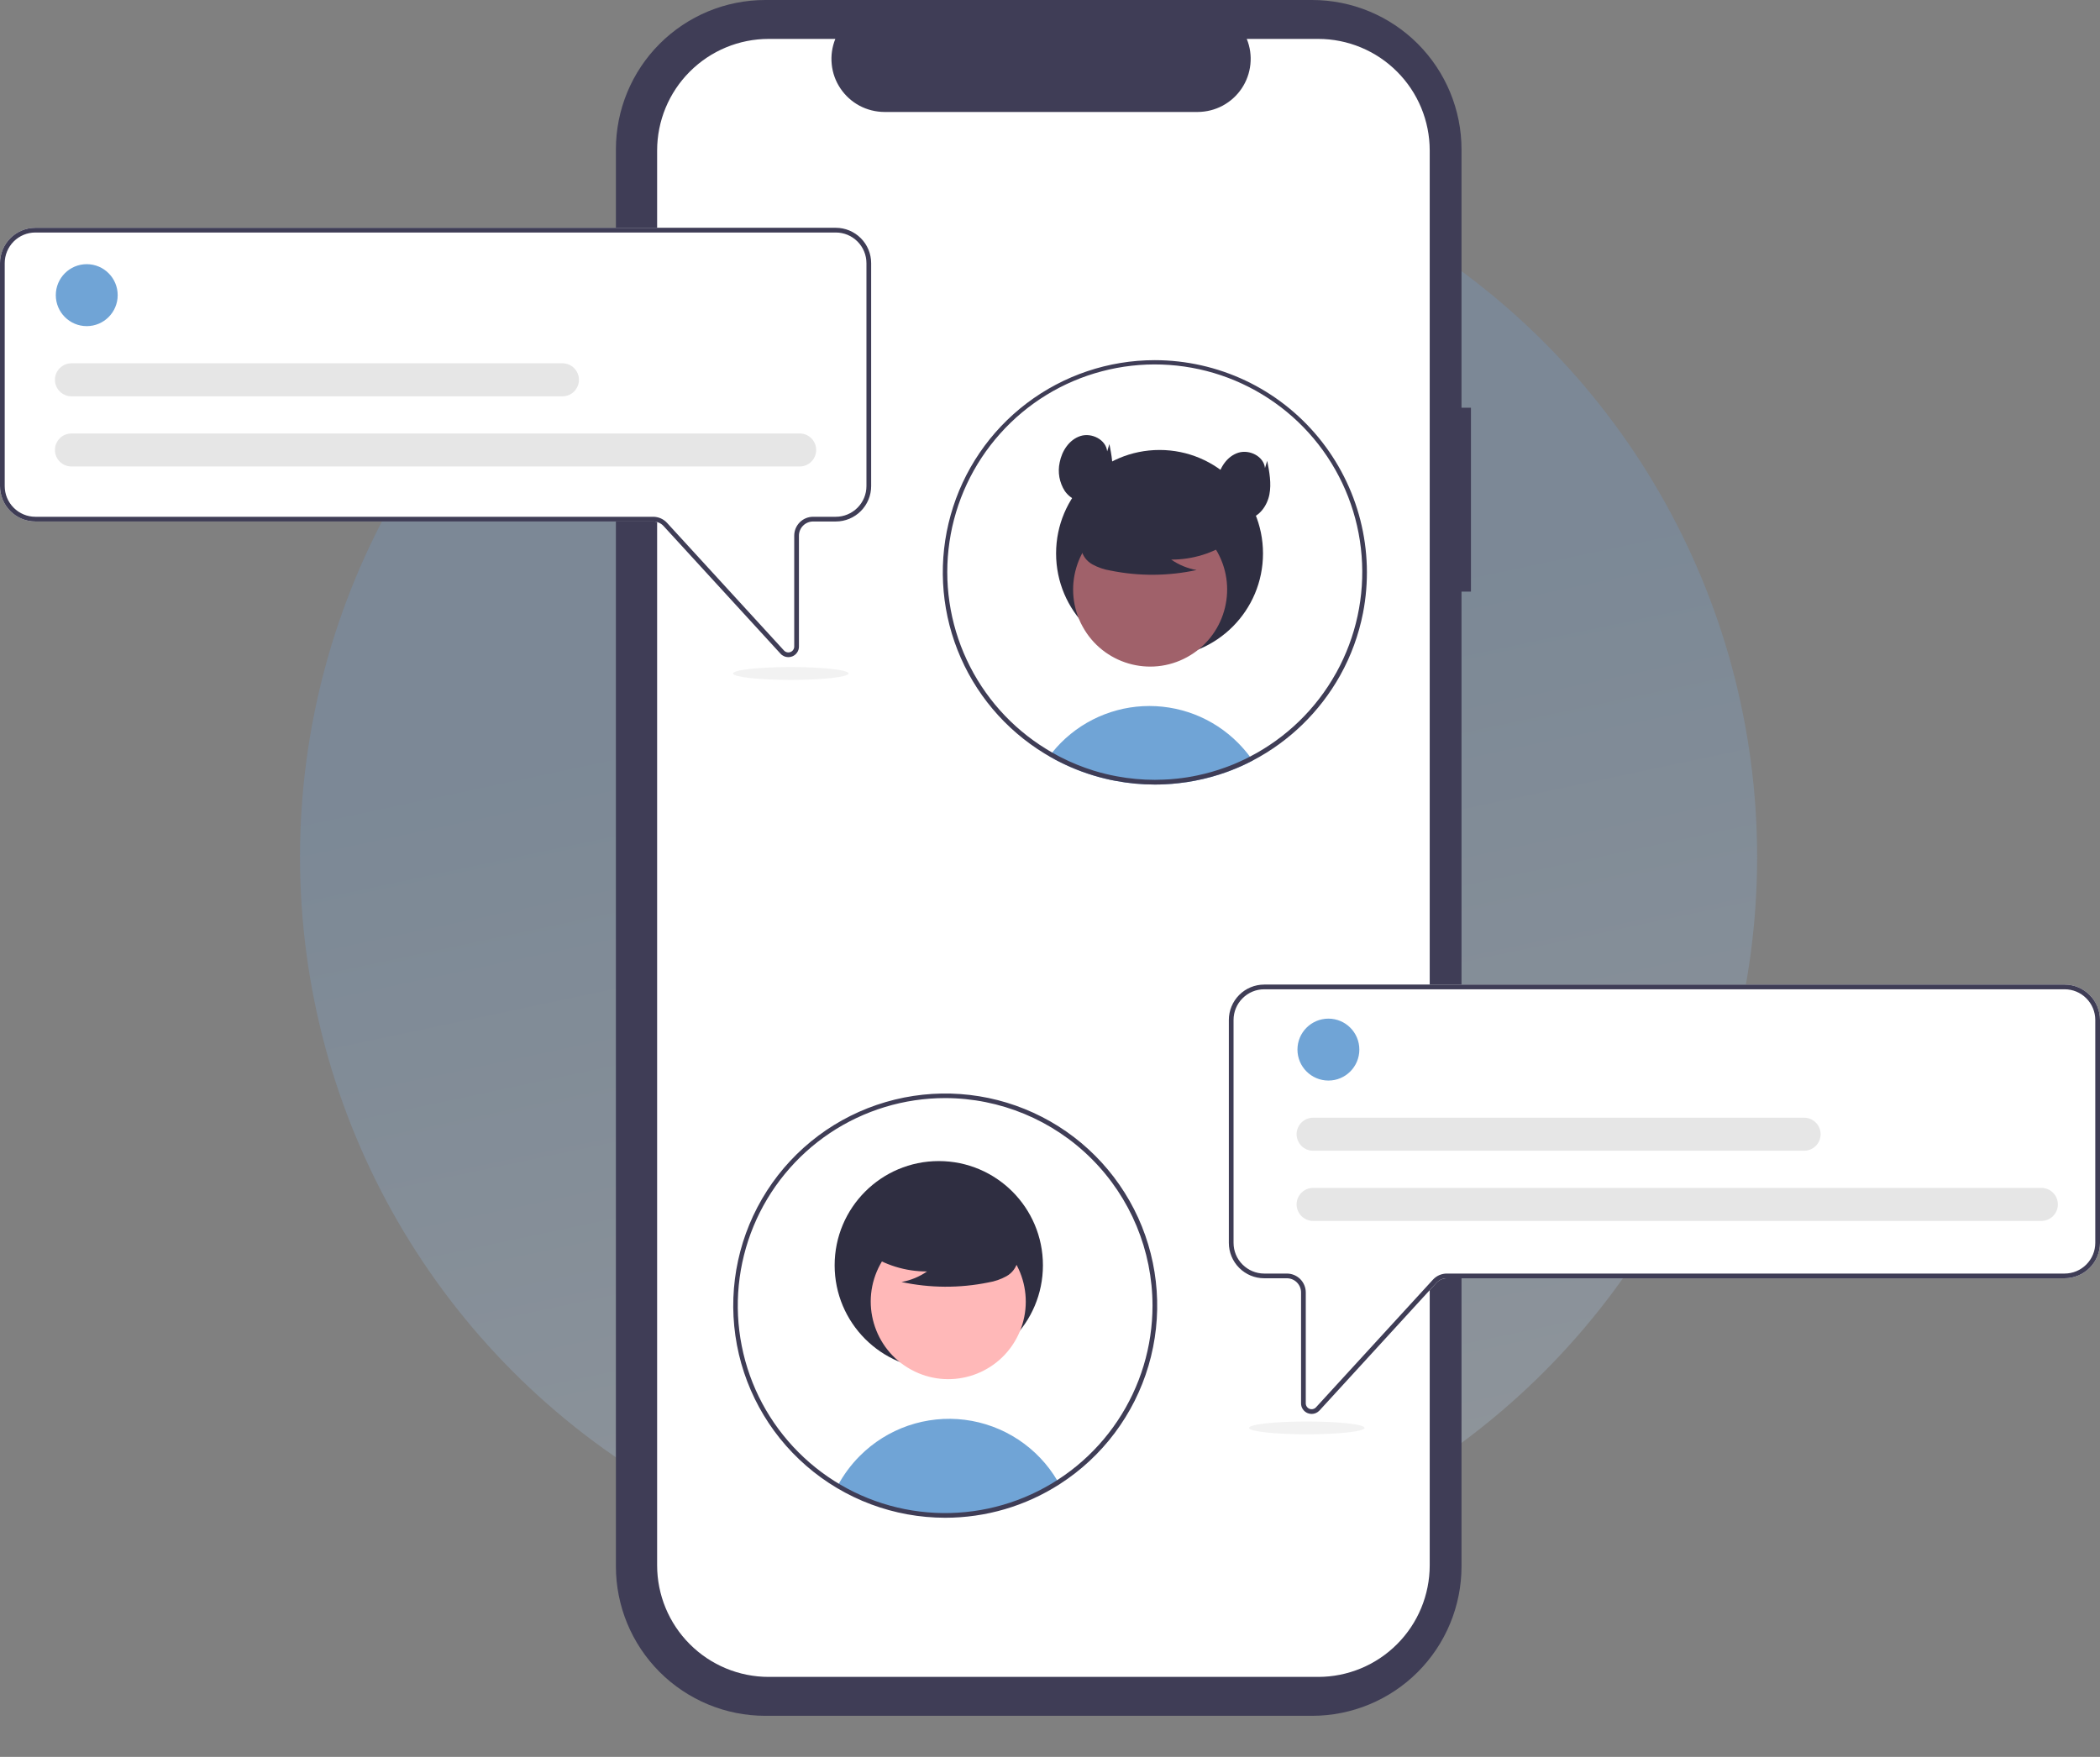 <svg width="49" height="41" viewBox="0 0 49 41" fill="none" xmlns="http://www.w3.org/2000/svg">
<rect x="0" y="0" width="49" height="41" fill="#808080" stroke="none"/>
<circle cx="24" cy="20" r="17" fill="url(#paint0_linear_71_101)" fill-opacity="0.25"/>
<path d="M34.322 9.515H34.102V3.488C34.102 2.563 33.734 1.676 33.081 1.022C32.427 0.368 31.541 1.02145e-06 30.616 0H17.857C16.932 -1.75104e-06 16.046 0.368 15.392 1.022C14.738 1.676 14.371 2.563 14.371 3.488V36.553C14.371 37.479 14.738 38.366 15.392 39.02C16.046 39.674 16.932 40.042 17.857 40.042H30.616C31.541 40.042 32.427 39.674 33.081 39.02C33.734 38.366 34.102 37.479 34.102 36.553V13.806H34.322L34.322 9.515Z" fill="#3F3D56"/>
<path d="M33.36 3.513V36.529C33.36 37.22 33.086 37.883 32.597 38.371C32.109 38.86 31.447 39.134 30.757 39.134H17.936C17.246 39.134 16.584 38.86 16.096 38.371C15.607 37.883 15.333 37.22 15.333 36.529V3.513C15.333 2.822 15.607 2.159 16.096 1.671C16.584 1.182 17.246 0.908 17.936 0.908H19.491C19.415 1.095 19.386 1.299 19.407 1.501C19.427 1.703 19.497 1.897 19.611 2.065C19.724 2.233 19.876 2.371 20.055 2.467C20.234 2.562 20.434 2.612 20.637 2.613H27.946C28.149 2.612 28.349 2.562 28.527 2.467C28.706 2.371 28.859 2.233 28.972 2.065C29.085 1.897 29.155 1.703 29.176 1.501C29.197 1.299 29.168 1.095 29.091 0.908H30.757C31.447 0.908 32.109 1.182 32.597 1.671C33.086 2.159 33.36 2.822 33.36 3.513Z" fill="white"/>
<path d="M29.23 17.749C29.144 17.794 29.058 17.836 28.97 17.876C28.889 17.912 28.808 17.946 28.725 17.978C28.695 17.99 28.664 18.001 28.633 18.013C28.39 18.101 28.14 18.17 27.885 18.219C27.759 18.244 27.632 18.263 27.503 18.277C27.396 18.29 27.288 18.298 27.18 18.303C27.102 18.307 27.024 18.309 26.946 18.309C26.637 18.309 26.329 18.28 26.025 18.222C25.946 18.208 25.868 18.191 25.791 18.172C25.416 18.082 25.053 17.948 24.709 17.773C24.679 17.758 24.648 17.741 24.617 17.725C24.572 17.701 24.527 17.675 24.482 17.649C24.504 17.619 24.527 17.59 24.551 17.562C24.808 17.243 25.129 16.981 25.494 16.795C25.859 16.609 26.259 16.501 26.668 16.48C27.077 16.459 27.486 16.524 27.869 16.671C28.251 16.819 28.598 17.045 28.887 17.336C28.987 17.437 29.08 17.544 29.165 17.658C29.187 17.688 29.209 17.718 29.23 17.749Z" fill="#70A4D6"/>
<path d="M27.056 15.332C28.389 15.332 29.47 14.251 29.47 12.916C29.47 11.582 28.389 10.501 27.056 10.501C25.723 10.501 24.642 11.582 24.642 12.916C24.642 14.251 25.723 15.332 27.056 15.332Z" fill="#2F2E41"/>
<path d="M27.698 15.336C28.569 14.86 28.889 13.767 28.413 12.896C27.937 12.024 26.845 11.704 25.975 12.18C25.104 12.657 24.784 13.749 25.26 14.62C25.736 15.492 26.828 15.812 27.698 15.336Z" fill="#A0616A"/>
<path d="M28.724 12.627C28.314 12.91 27.826 13.061 27.328 13.059C27.506 13.182 27.708 13.266 27.921 13.303C27.258 13.446 26.573 13.45 25.909 13.315C25.761 13.291 25.618 13.242 25.487 13.17C25.422 13.133 25.365 13.084 25.32 13.024C25.276 12.963 25.244 12.895 25.227 12.822C25.183 12.569 25.38 12.34 25.584 12.185C25.897 11.952 26.257 11.792 26.64 11.715C27.022 11.639 27.417 11.648 27.795 11.743C28.042 11.807 28.289 11.915 28.45 12.114C28.61 12.312 28.658 12.618 28.505 12.822L28.724 12.627Z" fill="#2F2E41"/>
<path d="M26.946 8.405C25.867 8.405 24.818 8.758 23.958 9.41C23.098 10.062 22.474 10.978 22.183 12.018C21.891 13.058 21.947 14.164 22.342 15.169C22.737 16.174 23.45 17.022 24.371 17.584L24.403 17.603C24.43 17.619 24.456 17.634 24.482 17.649C24.527 17.675 24.572 17.701 24.617 17.725C24.648 17.741 24.679 17.758 24.709 17.773C25.053 17.948 25.416 18.082 25.791 18.172C25.868 18.191 25.946 18.208 26.025 18.222C26.329 18.28 26.637 18.309 26.946 18.309C27.024 18.309 27.102 18.307 27.18 18.303C27.288 18.298 27.396 18.29 27.503 18.277C27.632 18.263 27.759 18.244 27.885 18.219C28.14 18.17 28.39 18.101 28.633 18.013C28.664 18.001 28.695 17.99 28.725 17.978C28.808 17.946 28.89 17.912 28.97 17.876C29.058 17.836 29.144 17.794 29.23 17.749C30.085 17.301 30.793 16.613 31.266 15.77C31.268 15.766 31.271 15.761 31.273 15.757C31.526 15.304 31.704 14.813 31.804 14.304C31.943 13.587 31.922 12.848 31.742 12.14C31.562 11.432 31.228 10.773 30.764 10.209C30.3 9.645 29.717 9.191 29.057 8.879C28.397 8.568 27.676 8.406 26.946 8.405H26.946ZM31.183 15.693C31.178 15.7 31.175 15.708 31.17 15.715C30.707 16.546 30.009 17.221 29.165 17.658C29.081 17.702 28.995 17.744 28.908 17.782C28.836 17.815 28.762 17.846 28.688 17.874C28.657 17.886 28.625 17.898 28.593 17.909C28.383 17.986 28.167 18.048 27.948 18.094C27.786 18.129 27.621 18.155 27.456 18.172C27.354 18.183 27.251 18.191 27.147 18.194C27.081 18.197 27.014 18.199 26.946 18.199C26.647 18.199 26.349 18.171 26.055 18.116C25.876 18.083 25.699 18.039 25.525 17.986C25.261 17.904 25.003 17.8 24.756 17.674C24.728 17.659 24.699 17.644 24.671 17.629C24.631 17.607 24.59 17.585 24.551 17.562C24.521 17.545 24.491 17.527 24.462 17.51C24.445 17.5 24.428 17.489 24.411 17.479C23.603 16.983 22.959 16.26 22.558 15.4C22.157 14.54 22.016 13.581 22.155 12.643C22.293 11.704 22.704 10.827 23.336 10.12C23.968 9.412 24.794 8.906 25.71 8.665C26.627 8.423 27.595 8.456 28.493 8.759C29.391 9.063 30.181 9.623 30.764 10.372C31.346 11.12 31.697 12.023 31.771 12.969C31.846 13.915 31.641 14.862 31.183 15.693H31.183Z" fill="#3F3D56"/>
<path d="M25.834 10.534C25.808 10.261 25.473 10.092 25.212 10.175C24.95 10.258 24.778 10.521 24.726 10.791C24.701 10.904 24.699 11.022 24.719 11.136C24.74 11.251 24.782 11.36 24.845 11.458C24.977 11.648 25.221 11.767 25.447 11.719C25.706 11.664 25.885 11.411 25.936 11.151C25.988 10.891 25.937 10.623 25.886 10.363L25.834 10.534Z" fill="#2F2E41"/>
<path d="M29.516 10.924C29.49 10.651 29.156 10.483 28.894 10.565C28.632 10.648 28.46 10.912 28.409 11.181C28.384 11.295 28.381 11.412 28.402 11.527C28.422 11.641 28.465 11.75 28.528 11.848C28.66 12.039 28.903 12.158 29.13 12.109C29.388 12.054 29.568 11.801 29.619 11.541C29.67 11.282 29.619 11.014 29.568 10.754L29.516 10.924Z" fill="#2F2E41"/>
<path d="M18.394 15.336C18.36 15.336 18.326 15.329 18.295 15.315C18.264 15.301 18.235 15.281 18.212 15.255L15.484 12.277C15.453 12.243 15.416 12.216 15.374 12.198C15.332 12.18 15.287 12.17 15.241 12.17H0.825C0.606 12.17 0.397 12.083 0.242 11.928C0.087 11.773 0 11.563 0 11.344V6.141C0 5.922 0.087 5.713 0.242 5.558C0.397 5.403 0.606 5.316 0.825 5.316H19.502C19.721 5.316 19.93 5.403 20.085 5.558C20.24 5.713 20.327 5.922 20.327 6.141V11.344C20.327 11.563 20.24 11.773 20.085 11.928C19.93 12.083 19.721 12.17 19.502 12.17H18.973C18.885 12.17 18.801 12.205 18.739 12.267C18.677 12.329 18.642 12.413 18.642 12.5V15.088C18.643 15.138 18.628 15.187 18.599 15.228C18.571 15.269 18.531 15.301 18.485 15.319C18.456 15.33 18.425 15.336 18.394 15.336Z" fill="white"/>
<path d="M18.394 15.336C18.36 15.336 18.326 15.329 18.295 15.315C18.264 15.301 18.235 15.281 18.212 15.255L15.484 12.277C15.453 12.243 15.416 12.216 15.374 12.198C15.332 12.18 15.287 12.17 15.241 12.17H0.825C0.606 12.17 0.397 12.083 0.242 11.928C0.087 11.773 0 11.563 0 11.344V6.141C0 5.922 0.087 5.713 0.242 5.558C0.397 5.403 0.606 5.316 0.825 5.316H19.502C19.721 5.316 19.93 5.403 20.085 5.558C20.24 5.713 20.327 5.922 20.327 6.141V11.344C20.327 11.563 20.24 11.773 20.085 11.928C19.93 12.083 19.721 12.17 19.502 12.17H18.973C18.885 12.17 18.801 12.205 18.739 12.267C18.677 12.329 18.642 12.413 18.642 12.5V15.088C18.643 15.138 18.628 15.187 18.599 15.228C18.571 15.269 18.531 15.301 18.485 15.319C18.456 15.33 18.425 15.336 18.394 15.336ZM0.825 5.426C0.636 5.426 0.454 5.501 0.32 5.635C0.186 5.77 0.11 5.952 0.11 6.141V11.344C0.11 11.534 0.186 11.716 0.32 11.85C0.454 11.984 0.636 12.06 0.825 12.06H15.241C15.302 12.06 15.362 12.073 15.418 12.097C15.474 12.122 15.524 12.158 15.565 12.203L18.293 15.181C18.312 15.201 18.337 15.216 18.364 15.222C18.391 15.228 18.419 15.226 18.445 15.216C18.471 15.206 18.493 15.189 18.508 15.166C18.524 15.143 18.532 15.116 18.532 15.088V12.5C18.532 12.383 18.579 12.272 18.661 12.189C18.744 12.106 18.856 12.06 18.973 12.06H19.502C19.692 12.06 19.873 11.984 20.007 11.85C20.142 11.716 20.217 11.534 20.217 11.344V6.141C20.217 5.952 20.142 5.77 20.007 5.635C19.873 5.501 19.692 5.426 19.502 5.426H0.825Z" fill="#3F3D56"/>
<path d="M2.024 7.611C2.423 7.611 2.746 7.287 2.746 6.888C2.746 6.489 2.423 6.165 2.024 6.165C1.625 6.165 1.302 6.489 1.302 6.888C1.302 7.287 1.625 7.611 2.024 7.611Z" fill="#70A4D6"/>
<path d="M18.66 10.886H1.668C1.617 10.886 1.567 10.877 1.52 10.857C1.473 10.838 1.431 10.809 1.395 10.774C1.359 10.738 1.331 10.695 1.311 10.649C1.292 10.602 1.282 10.552 1.282 10.501C1.282 10.45 1.292 10.4 1.311 10.354C1.331 10.307 1.359 10.264 1.395 10.228C1.431 10.193 1.473 10.164 1.52 10.145C1.567 10.126 1.617 10.116 1.668 10.116H18.66C18.762 10.116 18.859 10.156 18.932 10.229C19.004 10.301 19.044 10.399 19.044 10.501C19.044 10.603 19.004 10.701 18.932 10.773C18.859 10.846 18.762 10.886 18.66 10.886Z" fill="#E6E6E6"/>
<path d="M13.124 9.249H1.668C1.617 9.249 1.567 9.239 1.52 9.219C1.473 9.2 1.431 9.172 1.395 9.136C1.359 9.1 1.331 9.058 1.311 9.011C1.292 8.964 1.282 8.914 1.282 8.863C1.282 8.813 1.292 8.762 1.311 8.716C1.331 8.669 1.359 8.626 1.395 8.591C1.431 8.555 1.473 8.526 1.52 8.507C1.567 8.488 1.617 8.478 1.668 8.478H13.124C13.226 8.478 13.324 8.518 13.396 8.591C13.468 8.663 13.509 8.761 13.509 8.863C13.509 8.965 13.468 9.063 13.396 9.136C13.324 9.208 13.226 9.249 13.124 9.249Z" fill="#E6E6E6"/>
<path d="M30.515 32.98C30.469 32.962 30.429 32.93 30.401 32.889C30.372 32.848 30.357 32.799 30.358 32.749V30.161C30.358 30.074 30.323 29.99 30.261 29.928C30.199 29.866 30.115 29.831 30.027 29.831H29.498C29.279 29.831 29.07 29.744 28.915 29.589C28.76 29.434 28.673 29.224 28.673 29.005V23.802C28.673 23.584 28.76 23.374 28.915 23.219C29.07 23.064 29.279 22.977 29.498 22.977H48.175C48.394 22.977 48.603 23.064 48.758 23.219C48.913 23.374 49 23.584 49 23.802V29.005C49 29.224 48.913 29.434 48.758 29.589C48.603 29.744 48.394 29.831 48.175 29.831H33.759C33.713 29.831 33.668 29.841 33.626 29.859C33.584 29.878 33.547 29.904 33.516 29.938L30.788 32.917C30.765 32.942 30.736 32.962 30.705 32.976C30.674 32.99 30.64 32.997 30.606 32.997C30.575 32.997 30.544 32.991 30.515 32.98Z" fill="white"/>
<path d="M30.515 32.98C30.469 32.962 30.429 32.93 30.401 32.889C30.372 32.848 30.357 32.799 30.358 32.749V30.161C30.358 30.074 30.323 29.99 30.261 29.928C30.199 29.866 30.115 29.831 30.027 29.831H29.498C29.279 29.831 29.07 29.744 28.915 29.589C28.76 29.434 28.673 29.224 28.673 29.005V23.802C28.673 23.584 28.76 23.374 28.915 23.219C29.07 23.064 29.279 22.977 29.498 22.977H48.175C48.394 22.977 48.603 23.064 48.758 23.219C48.913 23.374 49 23.584 49 23.802V29.005C49 29.224 48.913 29.434 48.758 29.589C48.603 29.744 48.394 29.831 48.175 29.831H33.759C33.713 29.831 33.668 29.841 33.626 29.859C33.584 29.878 33.547 29.904 33.516 29.938L30.788 32.917C30.765 32.942 30.736 32.962 30.705 32.976C30.674 32.99 30.64 32.997 30.606 32.997C30.575 32.997 30.544 32.991 30.515 32.98ZM29.498 23.087C29.308 23.087 29.127 23.162 28.993 23.297C28.858 23.431 28.783 23.613 28.783 23.802V29.005C28.783 29.195 28.858 29.377 28.993 29.511C29.127 29.645 29.308 29.721 29.498 29.721H30.027C30.144 29.721 30.256 29.768 30.339 29.85C30.421 29.933 30.468 30.045 30.468 30.161V32.749C30.468 32.777 30.476 32.804 30.492 32.827C30.507 32.85 30.529 32.867 30.555 32.877C30.581 32.888 30.609 32.89 30.636 32.883C30.663 32.877 30.688 32.863 30.707 32.842L33.435 29.864C33.476 29.819 33.526 29.783 33.582 29.758C33.638 29.734 33.698 29.721 33.759 29.721H48.175C48.364 29.721 48.546 29.645 48.68 29.511C48.814 29.377 48.89 29.195 48.89 29.005V23.802C48.89 23.613 48.814 23.431 48.68 23.297C48.546 23.162 48.364 23.087 48.175 23.087H29.498Z" fill="#3F3D56"/>
<path d="M24.694 34.591C23.928 35.082 23.041 35.35 22.131 35.364C21.222 35.379 20.327 35.139 19.546 34.673C19.683 34.417 19.857 34.183 20.062 33.977C20.379 33.659 20.765 33.417 21.189 33.271C21.614 33.125 22.066 33.078 22.512 33.134C22.957 33.19 23.384 33.348 23.759 33.595C24.134 33.842 24.448 34.172 24.675 34.559C24.681 34.569 24.688 34.58 24.694 34.591Z" fill="#70A4D6"/>
<path d="M21.905 31.96C23.247 31.96 24.335 30.871 24.335 29.528C24.335 28.185 23.247 27.096 21.905 27.096C20.563 27.096 19.475 28.185 19.475 29.528C19.475 30.871 20.563 31.96 21.905 31.96Z" fill="#2F2E41"/>
<path d="M23.713 31.244C24.192 30.366 23.87 29.267 22.994 28.787C22.117 28.308 21.018 28.63 20.539 29.507C20.06 30.384 20.382 31.484 21.259 31.963C22.135 32.443 23.234 32.121 23.713 31.244Z" fill="#FFB8B8"/>
<path d="M20.226 29.237C20.639 29.522 21.13 29.674 21.631 29.672C21.452 29.796 21.248 29.88 21.034 29.918C21.701 30.061 22.391 30.065 23.06 29.929C23.209 29.905 23.352 29.856 23.484 29.783C23.55 29.746 23.607 29.696 23.652 29.636C23.697 29.576 23.729 29.506 23.746 29.433C23.79 29.179 23.593 28.948 23.387 28.792C23.072 28.558 22.709 28.396 22.324 28.319C21.939 28.242 21.542 28.252 21.161 28.347C20.913 28.411 20.663 28.52 20.502 28.72C20.341 28.92 20.293 29.228 20.447 29.433L20.226 29.237Z" fill="#2F2E41"/>
<path d="M22.054 35.42C20.863 35.419 19.713 34.99 18.814 34.209C17.915 33.429 17.327 32.35 17.159 31.171C16.99 29.992 17.252 28.792 17.896 27.79C18.54 26.789 19.523 26.053 20.665 25.719C21.808 25.384 23.032 25.473 24.114 25.969C25.196 26.464 26.063 27.334 26.557 28.418C27.05 29.502 27.136 30.727 26.799 31.87C26.463 33.012 25.726 33.995 24.724 34.637C23.927 35.149 23 35.42 22.054 35.42ZM22.054 25.626C21.097 25.626 20.161 25.91 19.365 26.442C18.57 26.974 17.949 27.73 17.583 28.615C17.217 29.5 17.121 30.474 17.308 31.413C17.494 32.352 17.955 33.215 18.632 33.892C19.308 34.57 20.171 35.031 21.109 35.218C22.048 35.404 23.021 35.309 23.905 34.942C24.789 34.575 25.545 33.955 26.076 33.158C26.608 32.362 26.892 31.426 26.892 30.468C26.89 29.184 26.38 27.954 25.473 27.046C24.566 26.138 23.336 25.628 22.054 25.626Z" fill="#3F3D56"/>
<path d="M30.997 25.217C31.395 25.217 31.718 24.893 31.718 24.494C31.718 24.095 31.395 23.772 30.997 23.772C30.598 23.772 30.274 24.095 30.274 24.494C30.274 24.893 30.598 25.217 30.997 25.217Z" fill="#70A4D6"/>
<path d="M47.632 28.493H30.64C30.589 28.493 30.539 28.483 30.492 28.463C30.446 28.444 30.403 28.416 30.367 28.38C30.332 28.344 30.303 28.302 30.284 28.255C30.264 28.208 30.254 28.158 30.254 28.107C30.254 28.057 30.264 28.006 30.284 27.96C30.303 27.913 30.332 27.87 30.367 27.834C30.403 27.799 30.446 27.77 30.492 27.751C30.539 27.732 30.589 27.722 30.64 27.722H47.632C47.734 27.722 47.832 27.762 47.904 27.835C47.977 27.907 48.017 28.005 48.017 28.107C48.017 28.209 47.977 28.308 47.904 28.38C47.832 28.452 47.734 28.493 47.632 28.493Z" fill="#E6E6E6"/>
<path d="M42.096 26.855H30.64C30.589 26.855 30.539 26.845 30.492 26.826C30.446 26.806 30.403 26.778 30.367 26.742C30.332 26.706 30.303 26.664 30.284 26.617C30.264 26.57 30.254 26.52 30.254 26.469C30.254 26.419 30.264 26.369 30.284 26.322C30.303 26.275 30.332 26.232 30.367 26.197C30.403 26.161 30.446 26.133 30.492 26.113C30.539 26.094 30.589 26.084 30.64 26.084H42.096C42.198 26.084 42.296 26.125 42.368 26.197C42.441 26.269 42.481 26.367 42.481 26.469C42.481 26.571 42.441 26.669 42.368 26.742C42.296 26.814 42.198 26.855 42.096 26.855Z" fill="#E6E6E6"/>
<path d="M30.492 33.473C31.236 33.473 31.839 33.406 31.839 33.323C31.839 33.24 31.236 33.173 30.492 33.173C29.748 33.173 29.145 33.24 29.145 33.323C29.145 33.406 29.748 33.473 30.492 33.473Z" fill="#F2F2F2"/>
<path d="M18.452 15.867C19.196 15.867 19.799 15.8 19.799 15.717C19.799 15.634 19.196 15.567 18.452 15.567C17.708 15.567 17.105 15.634 17.105 15.717C17.105 15.8 17.708 15.867 18.452 15.867Z" fill="#F2F2F2"/>
<defs>
<linearGradient id="paint0_linear_71_101" x1="24" y1="15.24" x2="32.5" y2="55.36" gradientUnits="userSpaceOnUse">
<stop stop-color="#6EA1D6"/>
<stop offset="1" stop-color="white"/>
</linearGradient>
</defs>
</svg>
